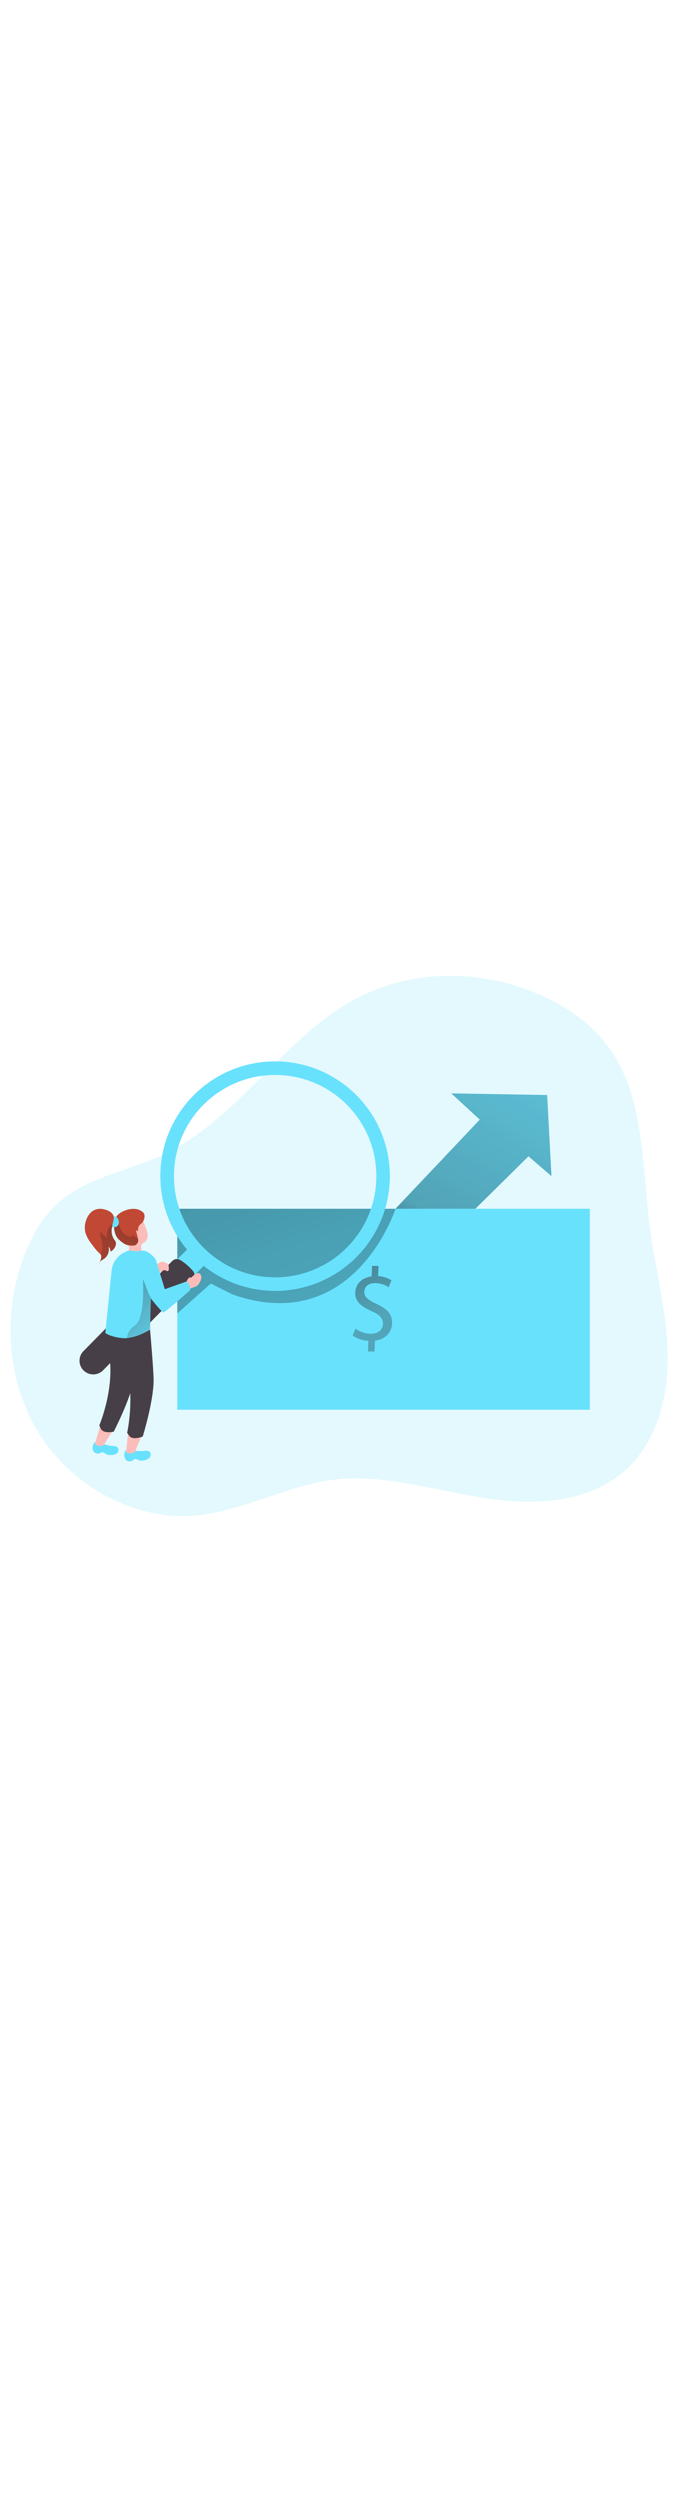 <svg id="_0557_bank_note" xmlns="http://www.w3.org/2000/svg" xmlns:xlink="http://www.w3.org/1999/xlink" viewBox="0 0 500 500" data-imageid="money-50" imageName="Money" class="illustrations_image" style="width: 136px;"><defs><style>.cls-1_money-50{fill:url(#linear-gradient);}.cls-1_money-50,.cls-2_money-50,.cls-3_money-50,.cls-4_money-50,.cls-5_money-50,.cls-6_money-50,.cls-7_money-50,.cls-8_money-50,.cls-9_money-50,.cls-10_money-50,.cls-11_money-50,.cls-12_money-50,.cls-13_money-50{stroke-width:0px;}.cls-2_money-50{isolation:isolate;opacity:.18;}.cls-2_money-50,.cls-13_money-50{fill:#68e1fd;}.cls-3_money-50{fill:url(#linear-gradient-4-money-50);}.cls-4_money-50{fill:url(#linear-gradient-2-money-50);}.cls-5_money-50{fill:url(#linear-gradient-3-money-50);}.cls-6_money-50{fill:url(#linear-gradient-8-money-50);}.cls-7_money-50{fill:url(#linear-gradient-7-money-50);}.cls-8_money-50{fill:url(#linear-gradient-5-money-50);}.cls-9_money-50{fill:url(#linear-gradient-6-money-50);}.cls-10_money-50{fill:#473f47;}.cls-11_money-50{fill:#c14834;}.cls-12_money-50{fill:#fcbdba;}</style><linearGradient id="linear-gradient-money-50" x1="-1003.89" y1="3339.33" x2="-1013.54" y2="2442.7" gradientTransform="translate(1289 3343.65) scale(1 -1)" gradientUnits="userSpaceOnUse"><stop offset="0" stop-color="#231f20"/><stop offset=".13" stop-color="#231f20" stop-opacity=".69"/><stop offset=".25" stop-color="#231f20" stop-opacity=".32"/><stop offset="1" stop-color="#231f20" stop-opacity="0"/></linearGradient><linearGradient id="linear-gradient-2-money-50" x1="-1072.75" y1="3213.65" x2="-750.8" y2="2455.46" gradientTransform="translate(1268.05 3321.84) scale(1 -1)" xlink:href="#linear-gradient-money-50"/><linearGradient id="linear-gradient-3-money-50" x1="-1007.31" y1="3029.72" x2="-813.33" y2="3361.33" xlink:href="#linear-gradient-money-50"/><linearGradient id="linear-gradient-4-money-50" x1="-1195.46" y1="3062.92" x2="-1194.35" y2="3061.7" gradientTransform="translate(1268.05 3321.84) scale(1 -1)" gradientUnits="userSpaceOnUse"><stop offset="0" stop-color="#000"/><stop offset=".13" stop-color="#000" stop-opacity=".69"/><stop offset=".25" stop-color="#000" stop-opacity=".32"/><stop offset="1" stop-color="#000" stop-opacity="0"/></linearGradient><linearGradient id="linear-gradient-5-money-50" x1="-1133.04" y1="3288.84" x2="-902.45" y2="2601.88" xlink:href="#linear-gradient-4-money-50"/><linearGradient id="linear-gradient-6-money-50" x1="-1188.68" y1="3050.99" x2="-1137.02" y2="2993.29" gradientTransform="translate(1268.05 3321.84) scale(1 -1)" xlink:href="#linear-gradient-money-50"/><linearGradient id="linear-gradient-7-money-50" x1="-1169.16" y1="3098.14" x2="-1186.51" y2="3060.71" gradientTransform="translate(1268.05 3321.84) scale(1 -1)" xlink:href="#linear-gradient-money-50"/><linearGradient id="linear-gradient-8-money-50" x1="-1203.78" y1="3116.2" x2="-1172.6" y2="3026.04" gradientTransform="translate(1268.05 3321.84) scale(1 -1)" xlink:href="#linear-gradient-money-50"/></defs><path id="background_money-50" class="cls-2_money-50 targetColor" d="M488.2,358.64c-4.21,20.77-13.47,40.39-29.31,54.15-25.77,22.41-63.38,24.99-97.22,20.37s-66.97-15.31-101.17-15.27c-45.09,0-84.65,28.36-127.32,27.79-39.37-.52-78.14-22.85-100.53-54.78-1.34-1.9-2.64-3.85-3.89-5.83-.38-.58-.73-1.18-1.09-1.77-.96-1.6-1.87-3.18-2.74-4.79-.4-.73-.79-1.48-1.17-2.22s-.83-1.61-1.23-2.43c0-.08-.08-.13-.1-.19-.42-.82-.79-1.64-1.18-2.48-3.58-7.71-6.46-15.73-8.58-23.96-7.82-30.19-6.28-62.06,4.43-91.35.96-2.6,2-5.19,3.13-7.79,5.52-12.66,13.05-24.51,23.44-33.53,20.98-18.17,50.29-22.61,75.51-34.32,12.15-5.79,23.57-12.98,34.02-21.45,36.74-29.12,65.73-70.01,107.14-92.81,17.72-9.62,37.26-15.42,57.37-17.02,33.74-2.78,67.5,5.01,96.61,22.29,67.1,40.15,54.03,110.55,65.96,178.46,4.98,28.35,11.48,56.76,10.58,85.51-.22,7.87-1.11,15.7-2.65,23.42Z" style="fill: rgb(104, 225, 253);"/><g id="banknote_money-50"><rect class="cls-13_money-50 targetColor" x="130.36" y="219.66" width="303.34" height="147.77" style="fill: rgb(104, 225, 253);"/><rect class="cls-1_money-50" x="148.05" y="238.11" width="267.9" height="110.38"/><circle class="cls-13_money-50 targetColor" cx="275.09" cy="292.15" r="42.23" style="fill: rgb(104, 225, 253);"/><path class="cls-4_money-50" d="M270.58,324.58l.31-7.79c-4.14-.19-8.15-1.53-11.57-3.89l2.03-5.05c3.18,2.25,6.94,3.54,10.83,3.73,5.48.21,9.24-2.77,9.42-7.13s-2.71-6.93-8.27-9.48c-7.7-3.38-12.37-7.09-12.11-13.73.25-6.35,4.95-10.98,12.05-11.85l.3-7.79,4.75.18-.3,7.41c3.49.18,6.87,1.24,9.84,3.08l-2.08,5.06c-2.84-1.86-6.15-2.9-9.54-3-5.89-.23-8.24,3.21-8.36,6.26-.16,3.97,2.6,6.08,9.09,9.09,7.79,3.52,11.58,7.66,11.31,14.46-.23,6.05-4.67,11.55-12.59,12.54l-.32,7.96-4.78-.05Z"/><circle class="cls-13_money-50 targetColor" cx="191.5" cy="293.55" r="10.8" style="fill: rgb(104, 225, 253);"/><circle class="cls-13_money-50 targetColor" cx="358.66" cy="293.55" r="10.8" style="fill: rgb(104, 225, 253);"/><circle class="cls-13_money-50 targetColor" cx="415.95" cy="238.11" r="17.71" style="fill: rgb(104, 225, 253);"/><circle class="cls-13_money-50 targetColor" cx="415.98" cy="348.45" r="17.71" style="fill: rgb(104, 225, 253);"/><circle class="cls-13_money-50 targetColor" cx="148.04" cy="238.11" r="17.71" style="fill: rgb(104, 225, 253);"/><circle class="cls-13_money-50 targetColor" cx="148.06" cy="348.45" r="17.71" style="fill: rgb(104, 225, 253);"/><polygon class="cls-13_money-50 targetColor" points="290.78 219.66 352.77 154.14 331.83 134.83 402.3 136.02 405.49 195.68 388.59 181.11 349.55 219.66 290.78 219.66" style="fill: rgb(104, 225, 253);"/><polygon class="cls-5_money-50" points="290.78 219.66 352.77 154.14 331.83 134.83 402.3 136.02 405.49 195.68 388.59 181.11 349.55 219.66 290.78 219.66"/></g><g id="magnifying_glass_money-50"><path class="cls-11_money-50" d="M72.87,260.06c.04-.43.19-.83.44-1.18-.17.39-.32.78-.44,1.18Z"/><path class="cls-3_money-50" d="M72.87,260.06c.04-.43.19-.83.44-1.18-.17.39-.32.78-.44,1.18Z"/><path class="cls-8_money-50" d="M290.8,219.66s-30.25,94.43-119.92,62.99l-15.84-8.05-24.67,22v-76.94h160.43Z"/><path class="cls-13_money-50 targetColor" d="M117.89,195.68c0-46.6,37.78-84.38,84.38-84.38s84.38,37.78,84.38,84.38-37.78,84.38-84.38,84.38c-46.57-.08-84.3-37.81-84.38-84.38ZM127.9,195.68c0,41.1,33.31,74.41,74.41,74.41s74.41-33.31,74.41-74.41-33.31-74.41-74.41-74.41c-41.08.04-74.37,33.33-74.41,74.41Z" style="fill: rgb(104, 225, 253);"/><path class="cls-13_money-50 targetColor" d="M87.98,320.74c2.3-.01,4.5-.95,6.1-2.6l55.31-56.15c3.32-3.37,3.28-8.8-.09-12.12-3.37-3.32-8.8-3.28-12.12.09l-55.31,56.17c-3.33,3.38-3.29,8.81.09,12.13,1.61,1.58,3.77,2.47,6.03,2.47Z" style="fill: rgb(104, 225, 253);"/><path class="cls-10_money-50" d="M61.48,338.57c3.98,3.91,10.36,3.86,14.28-.1l65.13-66.09c.36-.37.69-.76.99-1.18.17-.22.32-.45.47-.69.95-1.6.79-3.64-.42-5.06-1.26-1.5-2.64-2.91-4.12-4.19-1.7-1.51-3.55-2.86-5.52-4.01-1.65-.98-3.73-.8-5.19.44h0c-.2.15-.39.32-.56.51l-65.12,66.08c-3.94,3.94-3.93,10.33.01,14.26.01.01.03.03.04.04Z"/></g><g id="character_money-50"><path class="cls-13_money-50 targetColor" d="M82.19,393.97c.87.02,1.74.11,2.6.29.86.19,1.6.73,2.05,1.48.6,1.48.05,3.17-1.3,4.02-1.34.74-2.86,1.07-4.39.96-.96.05-1.93-.11-2.82-.48-1.09-.55-2.01-1.69-3.22-1.54-.53.12-1.03.32-1.49.6-1.84.88-4.05.19-5.06-1.58-.24-.55-.38-1.15-.4-1.75-.16-1.93.48-4.17,2.18-4.98,2.04-.97,3.28.17,4.91,1.09,2.15,1.12,4.52,1.77,6.95,1.91Z" style="fill: rgb(104, 225, 253);"/><path class="cls-12_money-50" d="M82.55,383.45l-6.49,10.24s-2.87,1.08-4.58,0l-1.71-1.03,4.37-15.16,8.41,5.95Z"/><path class="cls-10_money-50" d="M102.47,308.6s-2.66,29.35-3.89,36.35c-2.73,14.99-14.97,38.63-14.97,38.63,0,0-7.7,1.78-9.55-2.3l-1.05-2.32s13.29-31.35,5.98-57.63c-.2-.77-.34-1.56-.43-2.35-.4-3.03-.52-6.1-.36-9.15l24.28-1.23Z"/><path class="cls-13_money-50 targetColor" d="M105.42,397.78c.86-.14,1.73-.2,2.6-.18.89.04,1.73.44,2.32,1.1.85,1.39.58,3.2-.64,4.28-1.2.98-2.66,1.59-4.21,1.75-.96.22-1.95.22-2.91,0-1.19-.35-2.32-1.3-3.49-.97-.51.21-.99.51-1.4.88-1.68,1.24-4.03.95-5.35-.68-.34-.51-.59-1.09-.73-1.69-.49-1.91-.27-4.26,1.3-5.39,1.86-1.3,3.31-.42,5.1.21,2.39.75,4.91.98,7.4.68Z" style="fill: rgb(104, 225, 253);"/><path class="cls-12_money-50" d="M103.86,387.14l-4.66,11.42s-2.67,1.61-4.58.9l-1.9-.71,1.64-15.97,9.5,4.36Z"/><path class="cls-12_money-50" d="M138.5,270.9c.31-.42.71-.87,1.22-.8.3,0,.58.27.88.19.18-.07.34-.19.45-.35.71-.76,1.5-1.44,2.36-2.03.53-.46,1.16-.78,1.84-.93.98-.07,1.9.44,2.38,1.3.44.9.54,1.93.3,2.91-.26.95-.64,1.86-1.14,2.71-.33.63-.73,1.21-1.19,1.74-1.49,1.56-3.82,1.82-5.72,2.78-.2.12-.43.2-.66.22-.42-.06-.78-.32-.97-.7-.74-1.05-1.19-2.29-1.3-3.57.14-1.29.68-2.51,1.56-3.47Z"/><path class="cls-12_money-50" d="M119.93,258.52c.23-.06.47-.04.68.06.12.1.22.2.31.32.4.44,1.06.45,1.6.69.69.36,1.19,1,1.38,1.75.19.76.27,1.53.25,2.31.03.41,0,.83-.13,1.22-.13.4-.48.67-.9.7-.32-.05-.63-.18-.9-.38-.54-.3-1.17-.4-1.78-.29-.79.25-1.54.6-2.23,1.04-.72.43-1.62.43-2.34,0-.32-.28-.57-.64-.73-1.04-.65-1.4-1.38-3.01-.08-4.17,1.38-1.19,3.07-1.96,4.87-2.23Z"/><path class="cls-10_money-50" d="M110.35,308.64s2.6,29.86,2.6,37.08c0,15.5-7.98,41.39-7.98,41.39,0,0-7.39,3.17-9.97-.58l-1.52-2.14s7.65-33.75-4.41-58.74c-.33-.74-.61-1.49-.83-2.27-.95-2.96-1.63-6-2.03-9.09l24.15-5.63Z"/><path class="cls-12_money-50" d="M106.73,232.44c.99,1.98,1.62,4.12,1.87,6.32.23,2.25-.76,4.45-2.6,5.76-.54.26-1.04.58-1.51.96-1.58,1.64.25,4.6-.69,6.71-.78,1.48-2.23,2.49-3.89,2.7-1.33.13-2.67-.09-3.89-.64-.78-.22-1.41-.78-1.71-1.53-.06-.56.01-1.13.22-1.65,1.16-4.45-1.82-9.09-1.3-13.63.48-3.89,4.76-11.35,9.53-10.66,2.51.32,3.17,3.79,3.97,5.65Z"/><path class="cls-13_money-50 targetColor" d="M139.69,279.6s-18.17,16.19-19.41,16.19-7-7.23-8.81-9.49l-.52-.68-.65,23.02c-2.24,1.31-4.57,2.47-6.97,3.45-3.16,1.38-6.52,2.28-9.94,2.69-1.08.1-2.17.1-3.26,0-8.81-.8-12.68-3.75-12.68-3.75l4.54-45.44c.58-6.56,4.86-12.22,11.01-14.58,1.13-.53,2.39-.71,3.62-.51,2.51.45,5.08.45,7.59,0,5.06-.68,10.23,6.24,10.23,6.24l6.74,22.07,15.8-5.62c2.16,1.35,3.24,3.91,2.71,6.4Z" style="fill: rgb(104, 225, 253);"/><path class="cls-9_money-50" d="M111.47,286.3l-.52-.68-.65,23.02c-2.24,1.31-4.57,2.47-6.97,3.45-3.16,1.38-6.52,2.28-9.94,2.69.2-2.71,1.36-5.25,3.28-7.17,1.22-1.21,2.74-2.14,3.89-3.44,1.42-1.81,2.39-3.93,2.84-6.18,2.21-8.65,1.99-17.69,1.77-26.6,1.3,3.34,2.6,6.71,3.89,10,.73,1.67,1.8,3.19,2.4,4.91Z"/><path class="cls-11_money-50" d="M104.29,230.19c-1.03.95-2.05,1.54-2.49,2.95-.29,1.05-.4,2.14-.31,3.22-.18,0-.32-.14-.4-.32-.03-.18-.11-.35-.25-.48-.23-.11-.51-.02-.63.21,0,.02-.02.04-.02.06-.09.26-.09.54,0,.8.43,1.73,1,3.4,1.3,5.19,0,.19,0,.42.1.61.09.57.06,1.16-.09,1.71-.21.53-.53,1.01-.93,1.41-.24.33-.55.61-.9.83-.33.16-.68.27-1.04.32-1.17.14-2.35.11-3.52-.08-.98-.1-1.95-.35-2.86-.74-.57-.28-1.11-.6-1.62-.96-1.24-.84-2.41-1.8-3.48-2.86-2.6-2.43-3.45-7.28-3.4-10.68v-1.08h0c.08-1.07.33-2.11.73-3.1,1.06-2.25,2.85-4.08,5.08-5.19,4.54-2.45,11.31-3.7,15.58.23.22.19.41.42.57.66,1.34,2,.18,5.79-1.42,7.27Z"/><path class="cls-7_money-50" d="M101.51,244.09c-.21.53-.53,1.01-.93,1.41-.24.33-.55.61-.9.83-.33.16-.68.27-1.04.32-1.17.14-2.35.11-3.52-.08-.98-.1-1.95-.35-2.86-.74-.57-.28-1.11-.6-1.62-.96-1.24-.84-2.41-1.8-3.48-2.86-2.6-2.43-3.45-7.28-3.4-10.68v-1.08h0c.97-.75,2.15-1.18,3-.29.53.81.9,1.71,1.09,2.66.41,1.12.93,2.19,1.53,3.22.57,1.04,1.33,1.96,2.25,2.71,1.62,1.08,3.48,1.76,5.41,1.96.15-.83.07-1.68-.21-2.47.9,1.06,1.95,1.98,3.13,2.71.52.34,1.08.65,1.6,1.04,0,.19,0,.42.1.61.07.56.01,1.12-.16,1.66Z"/><path class="cls-13_money-50 targetColor" d="M85.25,225.61c-.66-.29-1.35-.47-2.06-.55-.27-.07-.56,0-.77.18-1.14,1.04-1.88,2.44-2.09,3.97-.19.64-.19,1.32,0,1.96.17.41.44.77.78,1.05,1.43,1.29,3.56,1.4,5.11.27,1.93-1.67,1.35-5.78-.97-6.89Z" style="fill: rgb(104, 225, 253);"/><path class="cls-11_money-50" d="M81.18,251.17c.08-1.39-.42-2.75-1.38-3.76.87,3.42-.45,7.03-3.32,9.09-.73.49-1.54.88-2.23,1.43-.35.28-.66.6-.92.96.58-1.17.97-2.43,1.13-3.73.04-.47-.03-.95-.19-1.39-.09-.22-.22-.42-.38-.6-.24-.26-.5-.51-.77-.74-2.1-2.02-3.98-4.27-5.61-6.69-2.08-2.5-3.67-5.37-4.7-8.45-.68-2.82-.57-5.77.31-8.53.76-2.86,2.4-5.4,4.69-7.27,2.68-1.78,6.02-2.26,9.09-1.3,0,0,7.85,1.52,6.65,7.4-.31,1.48-.66,2.87-.92,4.19-.83,3.97-1.08,7.43,1.93,11.35,1.95,2.45-.45,6.82-3.38,8.04Z"/><path class="cls-6_money-50" d="M81.18,251.17c.08-1.39-.42-2.75-1.38-3.76.87,3.42-.45,7.03-3.32,9.09-.73.49-1.54.88-2.23,1.43-.35.28-.66.6-.92.96.58-1.17.97-2.43,1.13-3.73.04-.47-.03-.95-.19-1.39-.09-.22-.22-.42-.38-.6.96-1.65,1.51-3.51,1.61-5.41.12-3.89-2.19-7.7-1.82-11.68,1.25,1.98,2.94,3.65,4.95,4.87-.84-2.14,1.41-10.15,4.01-9.26-.83,3.97-1.08,7.43,1.93,11.35,1.93,2.56-.47,6.92-3.39,8.14Z"/></g></svg>